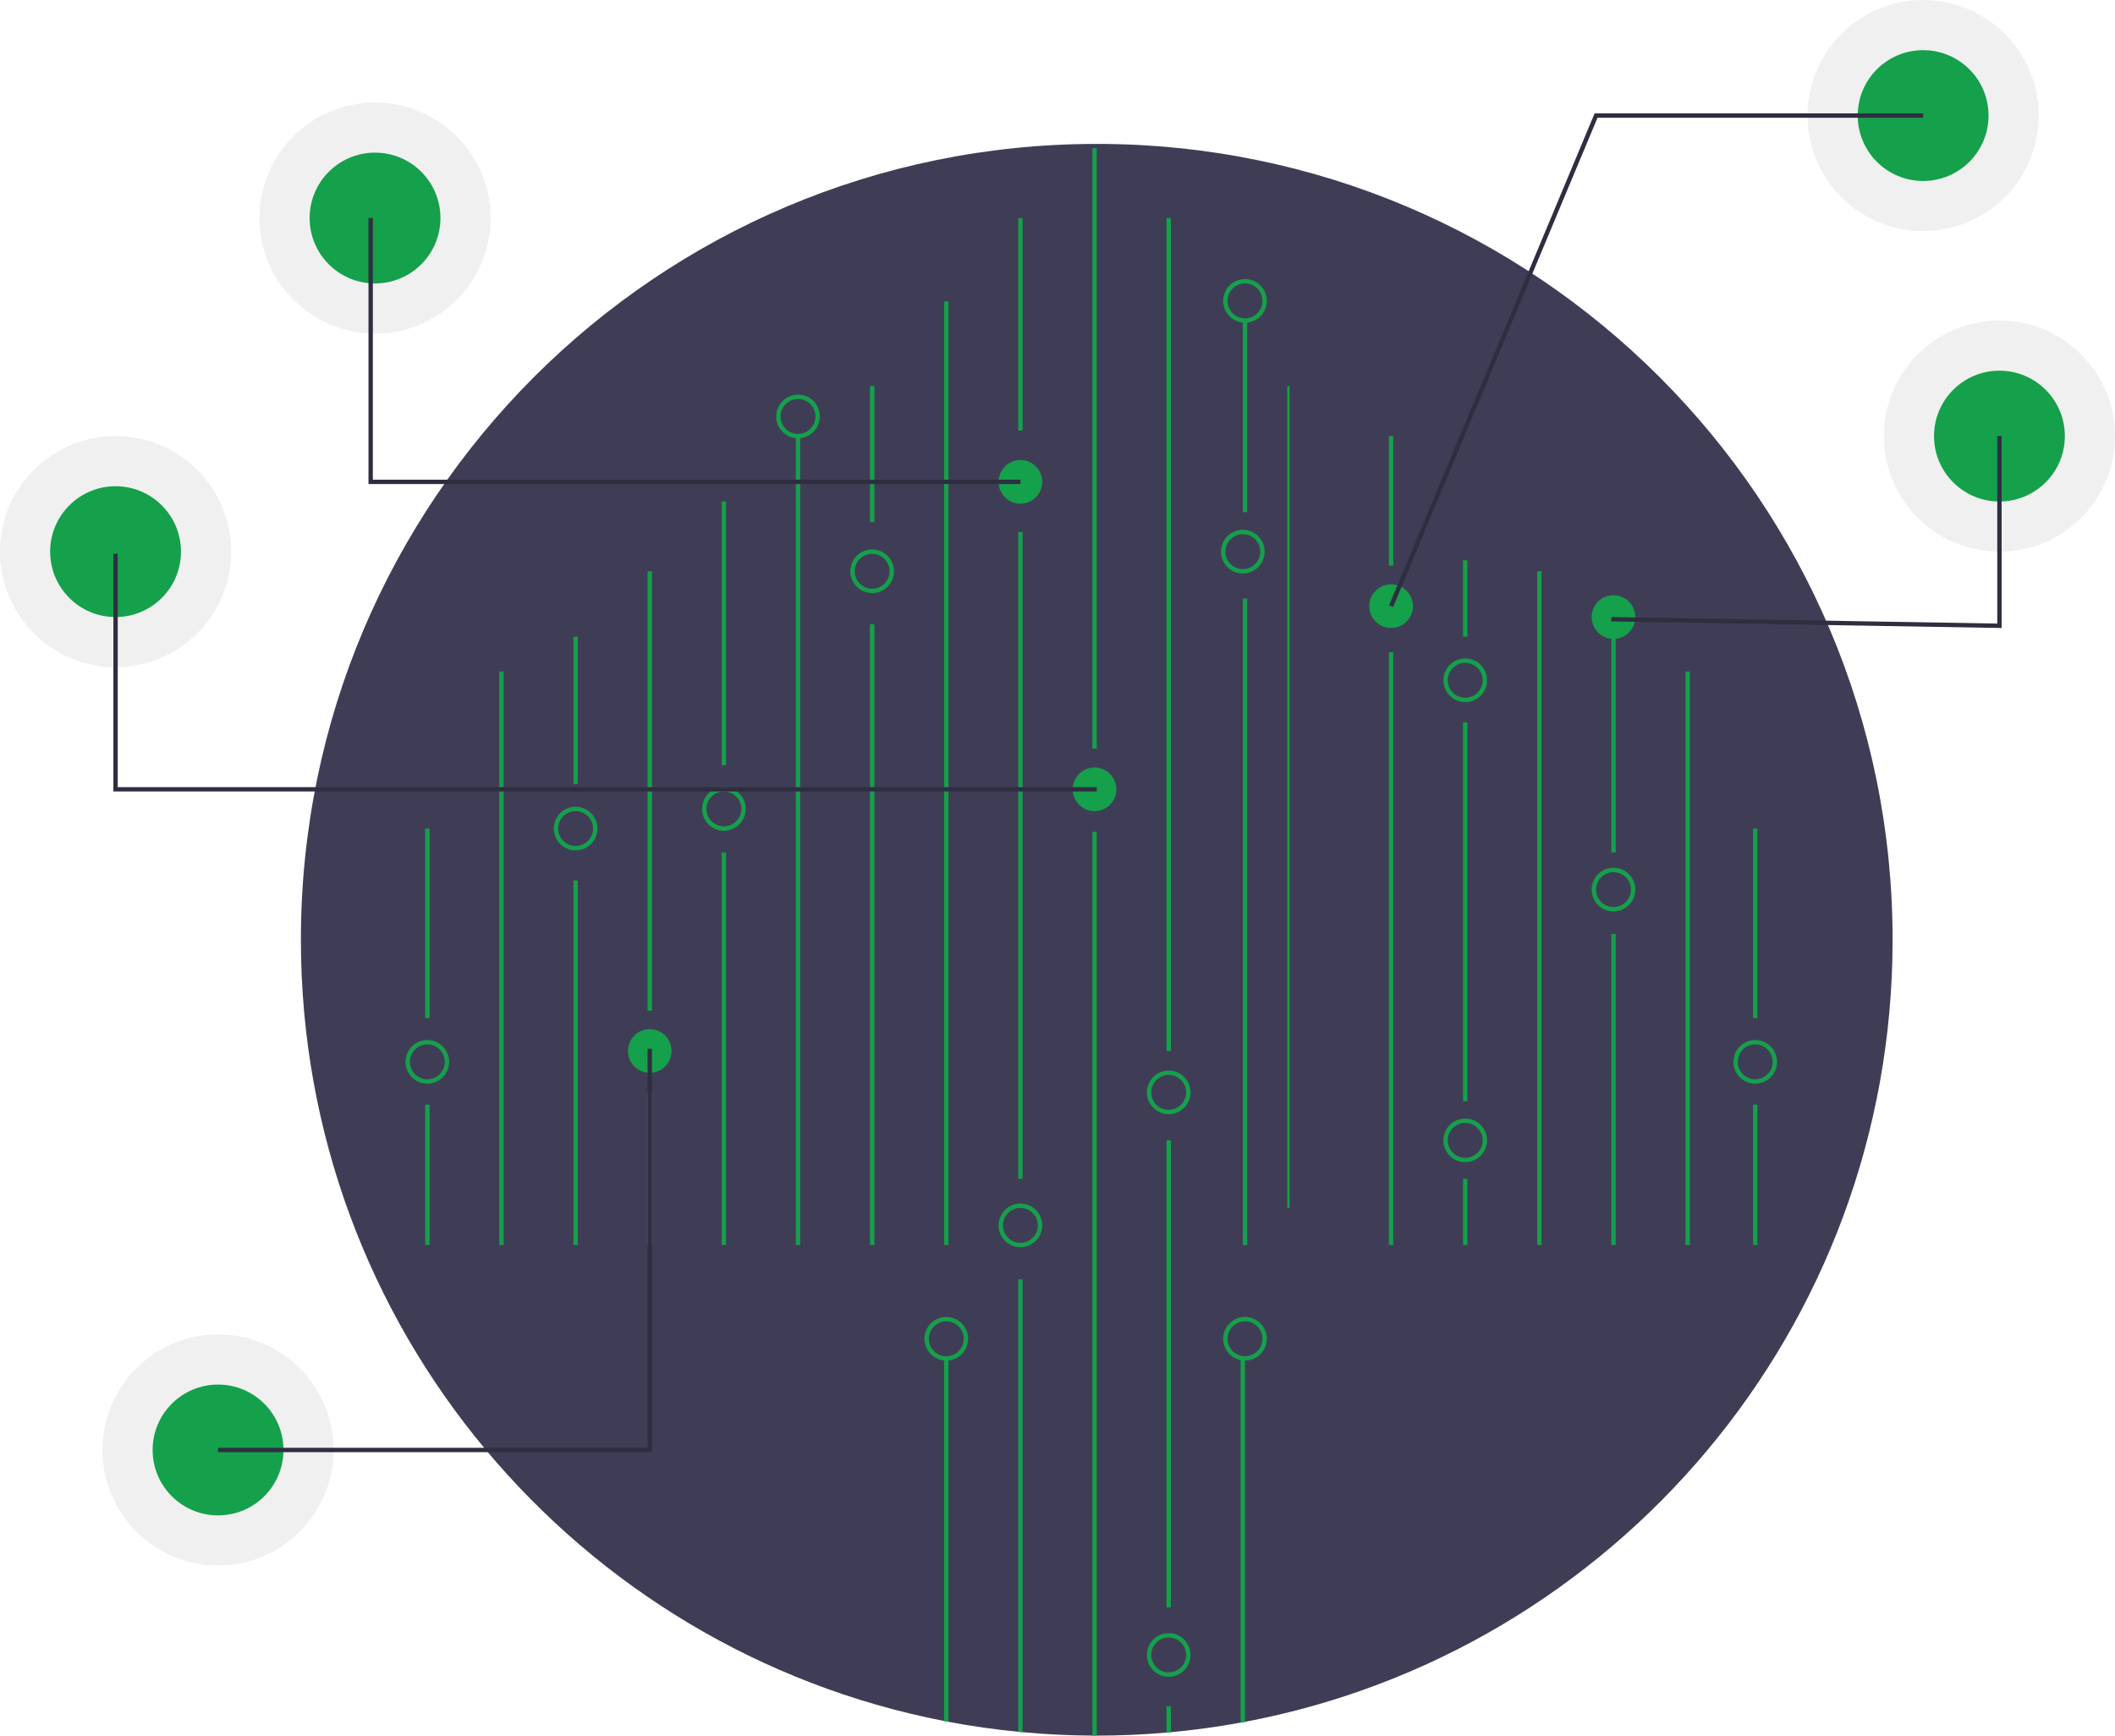 <svg xmlns="http://www.w3.org/2000/svg" id="f4673761-b724-4a95-a095-d2125482816e" data-name="Layer 1" width="970" height="796" viewBox="0 0 970 796" class="injected-svg gridItem__media" xmlns:xlink="http://www.w3.org/1999/xlink"><title>hologram</title><circle cx="917" cy="200" r="53" fill="#CCCCCC" opacity="0.3"></circle><circle cx="917" cy="200" r="30" fill="#15A04B"></circle><circle cx="882" cy="53" r="53" fill="#CCCCCC" opacity="0.3"></circle><circle cx="882" cy="53" r="30" fill="#15A04B"></circle><circle cx="53" cy="253" r="53" fill="#CCCCCC" opacity="0.3"></circle><circle cx="53" cy="253" r="30" fill="#15A04B"></circle><circle cx="100" cy="665" r="53" fill="#CCCCCC" opacity="0.3"></circle><circle cx="100" cy="665" r="30" fill="#15A04B"></circle><circle cx="172" cy="100" r="53" fill="#CCCCCC" opacity="0.3"></circle><circle cx="172" cy="100" r="30" fill="#15A04B"></circle><path d="M983,483c0,178.34-127.91,326.81-297,358.67-.66.13-1.33.25-2,.37q-15.765,2.895-32,4.39c-.67.07-1.33.13-2,.18q-15.81,1.38-32,1.39c-.67,0-1.33,0-2-.01q-16.17-.075-32-1.56c-.67-.05-1.33-.12-2-.19q-16.215-1.575-32-4.57c-.67-.12-1.34-.25-2-.38C379.9,808.64,253,660.64,253,483c0-201.58,163.42-365,365-365S983,281.42,983,483Z" transform="translate(-115 -52)" fill="#3F3D56"></path><rect x="570" y="274.5" width="2" height="296.5" fill="#15A04B"></rect><rect x="570" y="147.402" width="2" height="87.472" fill="#15A04B"></rect><rect x="433" y="138.275" width="2" height="432.725" fill="#15A04B"></rect><rect x="467" y="100" width="2" height="97.457" fill="#15A04B"></rect><rect x="467" y="244" width="2" height="296.638" fill="#15A04B"></rect><path d="M584,638.75V846.43c-.67-.05-1.33-.12-2-.19V638.75Z" transform="translate(-115 -52)" fill="#15A04B"></path><rect x="501" y="68" width="2" height="275.347" fill="#15A04B"></rect><path d="M618,433.52V848c-.67,0-1.33,0-2-.01V433.52Z" transform="translate(-115 -52)" fill="#15A04B"></path><rect x="535" y="100" width="2" height="382" fill="#15A04B"></rect><rect x="535" y="523" width="2" height="214.173" fill="#15A04B"></rect><path d="M652,834.53v11.9c-.67.07-1.33.13-2,.18V834.53Z" transform="translate(-115 -52)" fill="#15A04B"></path><path d="M686,675V841.67c-.66.13-1.33.25-2,.37V675Z" transform="translate(-115 -52)" fill="#15A04B"></path><path d="M550,675V841.67c-.67-.12-1.34-.25-2-.38V675Z" transform="translate(-115 -52)" fill="#15A04B"></path><rect x="399" y="177" width="2" height="62.41" fill="#15A04B"></rect><rect x="399" y="286.275" width="2" height="284.725" fill="#15A04B"></rect><rect x="365" y="200" width="2" height="371" fill="#15A04B"></rect><rect x="331" y="230" width="2" height="120.905" fill="#15A04B"></rect><rect x="331" y="390.968" width="2" height="180.032" fill="#15A04B"></rect><rect x="297" y="262" width="2" height="201.536" fill="#15A04B"></rect><rect x="297" y="501" width="2" height="70" fill="#15A04B"></rect><rect x="263" y="292" width="2" height="67.599" fill="#15A04B"></rect><rect x="263" y="403.819" width="2" height="167.181" fill="#15A04B"></rect><rect x="229" y="308" width="2" height="263" fill="#15A04B"></rect><rect x="195" y="380" width="2" height="86.937" fill="#15A04B"></rect><rect x="195" y="506.622" width="2" height="64.378" fill="#15A04B"></rect><rect x="590.375" y="177" width="1.037" height="377" fill="#15A04B"></rect><rect x="637" y="200" width="2" height="59.441" fill="#15A04B"></rect><rect x="637" y="299.126" width="2" height="271.874" fill="#15A04B"></rect><rect x="671" y="257" width="2" height="35" fill="#15A04B"></rect><rect x="671" y="331.252" width="2" height="173.858" fill="#15A04B"></rect><rect x="671" y="540.638" width="2" height="30.362" fill="#15A04B"></rect><rect x="705" y="262" width="2" height="309" fill="#15A04B"></rect><rect x="739" y="292" width="2" height="98.968" fill="#15A04B"></rect><rect x="739" y="428.386" width="2" height="142.614" fill="#15A04B"></rect><rect x="773" y="308" width="2" height="263" fill="#15A04B"></rect><path d="M549,676a10,10,0,1,1,10-10A10.012,10.012,0,0,1,549,676Zm0-18a8,8,0,1,0,8,8A8.009,8.009,0,0,0,549,658Z" transform="translate(-115 -52)" fill="#15A04B"></path><path d="M583,624a10,10,0,1,1,10-10A10.012,10.012,0,0,1,583,624Zm0-18a8,8,0,1,0,8,8A8.009,8.009,0,0,0,583,606Z" transform="translate(-115 -52)" fill="#15A04B"></path><path d="M686,676a10,10,0,1,1,10-10A10.012,10.012,0,0,1,686,676Zm0-18a8,8,0,1,0,8,8A8.009,8.009,0,0,0,686,658Z" transform="translate(-115 -52)" fill="#15A04B"></path><path d="M651,801a10,10,0,1,0,10,10A10.016,10.016,0,0,0,651,801Zm0,18a8,8,0,1,1,8-8A8.011,8.011,0,0,1,651,819Z" transform="translate(-115 -52)" fill="#15A04B"></path><path d="M651,563a10,10,0,1,1,10-10A10.012,10.012,0,0,1,651,563Zm0-18a8,8,0,1,0,8,8A8.009,8.009,0,0,0,651,545Z" transform="translate(-115 -52)" fill="#15A04B"></path><path d="M617,424a10,10,0,1,1,10-10A10.011,10.011,0,0,1,617,424Z" transform="translate(-115 -52)" fill="#15A04B"></path><path d="M685,315a10,10,0,1,1,10-10A10.011,10.011,0,0,1,685,315Zm0-18a8,8,0,1,0,8,8A8.009,8.009,0,0,0,685,297Z" transform="translate(-115 -52)" fill="#15A04B"></path><path d="M447,433a10,10,0,1,1,10-10A10.011,10.011,0,0,1,447,433Zm0-18a8,8,0,1,0,8,8A8.009,8.009,0,0,0,447,415Z" transform="translate(-115 -52)" fill="#15A04B"></path><path d="M379,442a10,10,0,1,1,10-10A10.011,10.011,0,0,1,379,442Zm0-18a8,8,0,1,0,8,8A8.009,8.009,0,0,0,379,424Z" transform="translate(-115 -52)" fill="#15A04B"></path><path d="M413,544a10,10,0,1,1,10-10A10.011,10.011,0,0,1,413,544Z" transform="translate(-115 -52)" fill="#15A04B"></path><path d="M686,200a10,10,0,1,1,10-10A10.011,10.011,0,0,1,686,200Zm0-18a8,8,0,1,0,8,8A8.009,8.009,0,0,0,686,182Z" transform="translate(-115 -52)" fill="#15A04B"></path><path d="M515,324a10,10,0,1,1,10-10A10.011,10.011,0,0,1,515,324Zm0-18a8,8,0,1,0,8,8A8.009,8.009,0,0,0,515,306Z" transform="translate(-115 -52)" fill="#15A04B"></path><path d="M481,253a10,10,0,1,1,10-10A10.011,10.011,0,0,1,481,253Zm0-18a8,8,0,1,0,8,8A8.009,8.009,0,0,0,481,235Z" transform="translate(-115 -52)" fill="#15A04B"></path><path d="M311,549a10,10,0,1,1,10-10A10.012,10.012,0,0,1,311,549Zm0-18a8,8,0,1,0,8,8A8.009,8.009,0,0,0,311,531Z" transform="translate(-115 -52)" fill="#15A04B"></path><rect x="804" y="380" width="2" height="86.937" fill="#15A04B"></rect><rect x="804" y="506.622" width="2" height="64.378" fill="#15A04B"></rect><path d="M920,549a10,10,0,1,1,10-10A10.012,10.012,0,0,1,920,549Zm0-18a8,8,0,1,0,8,8A8.009,8.009,0,0,0,920,531Z" transform="translate(-115 -52)" fill="#15A04B"></path><path d="M855,470a10,10,0,1,1,10-10A10.011,10.011,0,0,1,855,470Zm0-18a8,8,0,1,0,8,8A8.009,8.009,0,0,0,855,452Z" transform="translate(-115 -52)" fill="#15A04B"></path><path d="M787,585a10,10,0,1,1,10-10A10.012,10.012,0,0,1,787,585Zm0-18a8,8,0,1,0,8,8A8.009,8.009,0,0,0,787,567Z" transform="translate(-115 -52)" fill="#15A04B"></path><path d="M583,283a10,10,0,1,1,10-10A10.011,10.011,0,0,1,583,283Z" transform="translate(-115 -52)" fill="#15A04B"></path><path d="M787,374a10,10,0,1,1,10-10A10.011,10.011,0,0,1,787,374Zm0-18a8,8,0,1,0,8,8A8.009,8.009,0,0,0,787,356Z" transform="translate(-115 -52)" fill="#15A04B"></path><path d="M855,345a10,10,0,1,1,10-10A10.011,10.011,0,0,1,855,345Z" transform="translate(-115 -52)" fill="#15A04B"></path><path d="M753,340a10,10,0,1,1,10-10A10.011,10.011,0,0,1,753,340Z" transform="translate(-115 -52)" fill="#15A04B"></path><polygon points="918 288.017 738.983 285 739.017 283 916 285.983 916 200 918 200 918 288.017" fill="#2F2E41"></polygon><polygon points="638.923 278.386 637.077 277.614 731.334 52 882 52 882 54 732.666 54 638.923 278.386" fill="#2F2E41"></polygon><polygon points="503 363 52 363 52 254 54 254 54 361 503 361 503 363" fill="#2F2E41"></polygon><polygon points="468 222 169 222 169 100 171 100 171 220 468 220 468 222" fill="#2F2E41"></polygon><polygon points="299 666 100 666 100 664 297 664 297 481 299 481 299 666" fill="#2F2E41"></polygon></svg>
